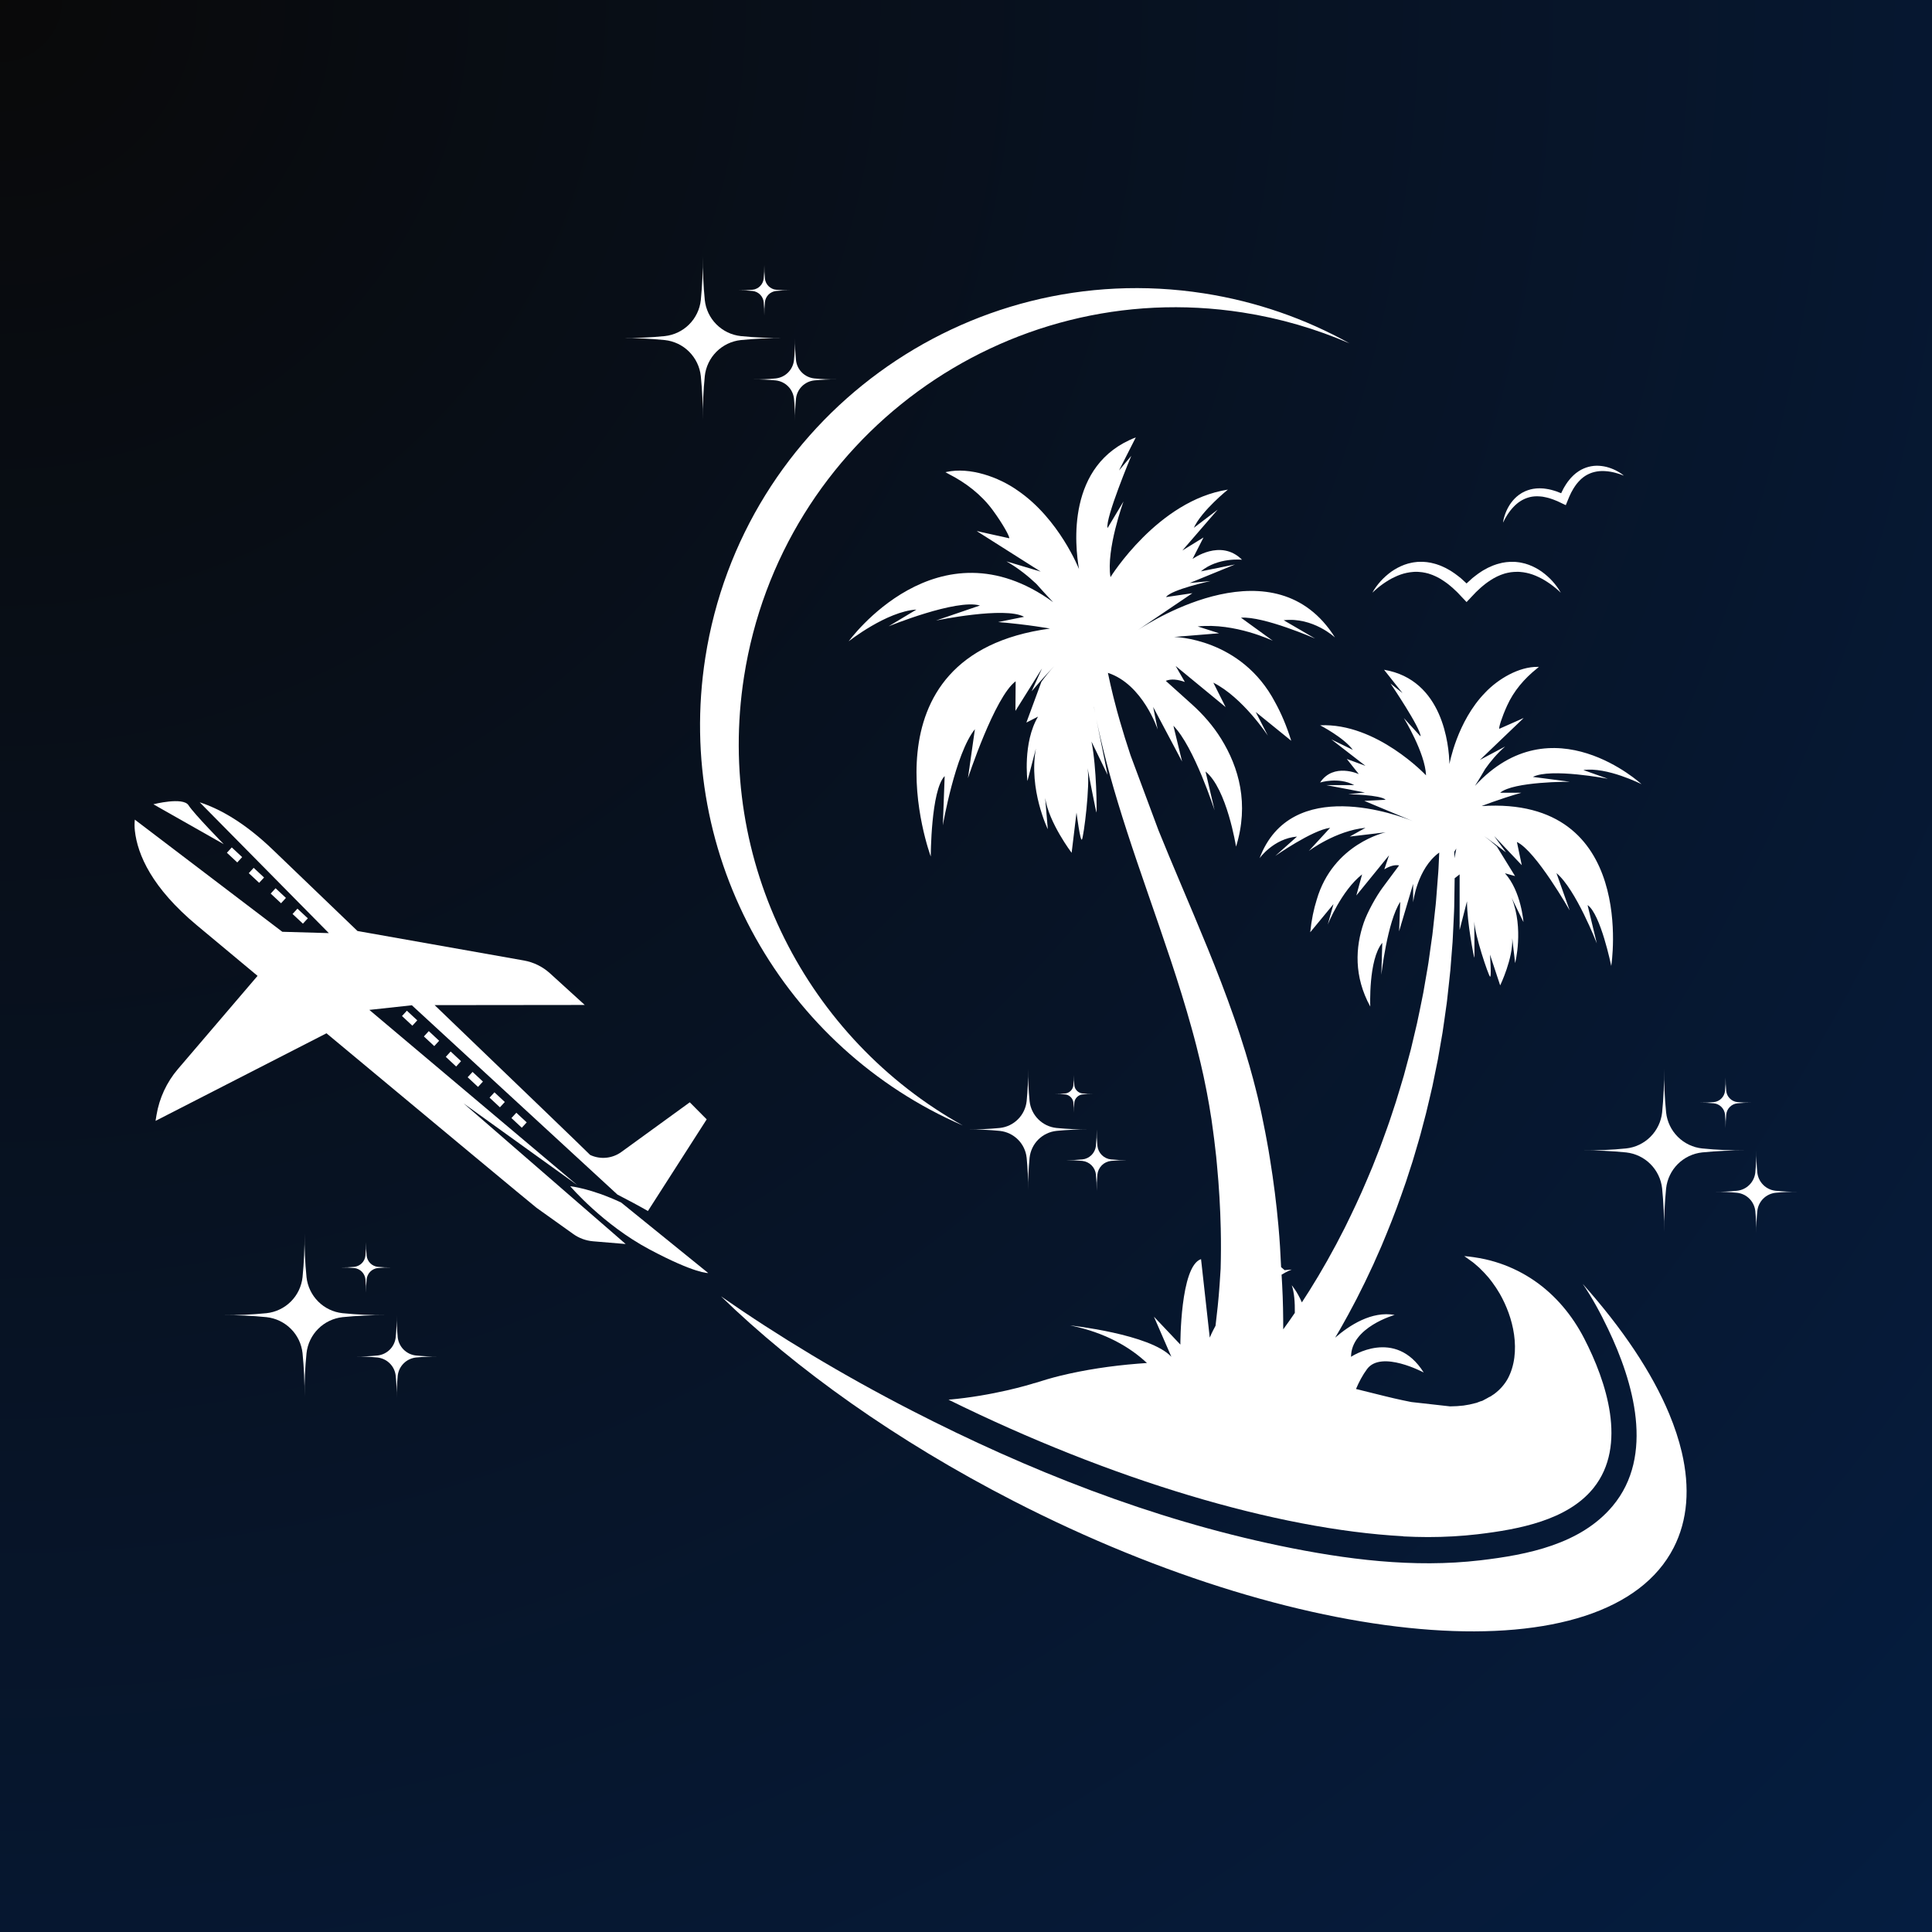 <svg xmlns="http://www.w3.org/2000/svg" xmlns:xlink="http://www.w3.org/1999/xlink" width="500" zoomAndPan="magnify" viewBox="0 0 375 375" height="500" preserveAspectRatio="xMidYMid meet" version="1.0"><defs><radialGradient gradientTransform="matrix(1, 0, 0, 1, 0, 0)" gradientUnits="userSpaceOnUse" r="530.33" cx="0" id="05828e67af" cy="0" fx="0" fy="0"><stop stop-opacity="1" stop-color="rgb(3.487%, 3.56%, 3.667%)" offset="0"/><stop stop-opacity="1" stop-color="rgb(3.467%, 3.668%, 3.963%)" offset="0.016"/><stop stop-opacity="1" stop-color="rgb(3.448%, 3.761%, 4.216%)" offset="0.027"/><stop stop-opacity="1" stop-color="rgb(3.432%, 3.854%, 4.469%)" offset="0.039"/><stop stop-opacity="1" stop-color="rgb(3.413%, 3.946%, 4.723%)" offset="0.051"/><stop stop-opacity="1" stop-color="rgb(3.397%, 4.039%, 4.976%)" offset="0.062"/><stop stop-opacity="1" stop-color="rgb(3.378%, 4.132%, 5.229%)" offset="0.074"/><stop stop-opacity="1" stop-color="rgb(3.362%, 4.224%, 5.482%)" offset="0.086"/><stop stop-opacity="1" stop-color="rgb(3.343%, 4.317%, 5.736%)" offset="0.098"/><stop stop-opacity="1" stop-color="rgb(3.326%, 4.41%, 5.988%)" offset="0.109"/><stop stop-opacity="1" stop-color="rgb(3.308%, 4.501%, 6.241%)" offset="0.121"/><stop stop-opacity="1" stop-color="rgb(3.291%, 4.594%, 6.494%)" offset="0.133"/><stop stop-opacity="1" stop-color="rgb(3.273%, 4.688%, 6.747%)" offset="0.145"/><stop stop-opacity="1" stop-color="rgb(3.256%, 4.779%, 7.001%)" offset="0.156"/><stop stop-opacity="1" stop-color="rgb(3.238%, 4.872%, 7.254%)" offset="0.168"/><stop stop-opacity="1" stop-color="rgb(3.221%, 4.965%, 7.507%)" offset="0.18"/><stop stop-opacity="1" stop-color="rgb(3.203%, 5.057%, 7.761%)" offset="0.191"/><stop stop-opacity="1" stop-color="rgb(3.186%, 5.15%, 8.014%)" offset="0.203"/><stop stop-opacity="1" stop-color="rgb(3.168%, 5.243%, 8.266%)" offset="0.215"/><stop stop-opacity="1" stop-color="rgb(3.151%, 5.334%, 8.519%)" offset="0.227"/><stop stop-opacity="1" stop-color="rgb(3.133%, 5.428%, 8.772%)" offset="0.238"/><stop stop-opacity="1" stop-color="rgb(3.116%, 5.521%, 9.026%)" offset="0.25"/><stop stop-opacity="1" stop-color="rgb(3.101%, 5.597%, 9.236%)" offset="0.262"/><stop stop-opacity="1" stop-color="rgb(3.088%, 5.659%, 9.406%)" offset="0.27"/><stop stop-opacity="1" stop-color="rgb(3.078%, 5.721%, 9.573%)" offset="0.277"/><stop stop-opacity="1" stop-color="rgb(3.065%, 5.783%, 9.743%)" offset="0.285"/><stop stop-opacity="1" stop-color="rgb(3.053%, 5.844%, 9.911%)" offset="0.293"/><stop stop-opacity="1" stop-color="rgb(3.043%, 5.907%, 10.08%)" offset="0.301"/><stop stop-opacity="1" stop-color="rgb(3.03%, 5.968%, 10.249%)" offset="0.309"/><stop stop-opacity="1" stop-color="rgb(3.018%, 6.029%, 10.417%)" offset="0.316"/><stop stop-opacity="1" stop-color="rgb(3.008%, 6.091%, 10.587%)" offset="0.324"/><stop stop-opacity="1" stop-color="rgb(2.995%, 6.152%, 10.754%)" offset="0.332"/><stop stop-opacity="1" stop-color="rgb(2.983%, 6.215%, 10.924%)" offset="0.34"/><stop stop-opacity="1" stop-color="rgb(2.972%, 6.276%, 11.093%)" offset="0.348"/><stop stop-opacity="1" stop-color="rgb(2.96%, 6.339%, 11.261%)" offset="0.355"/><stop stop-opacity="1" stop-color="rgb(2.948%, 6.4%, 11.43%)" offset="0.363"/><stop stop-opacity="1" stop-color="rgb(2.936%, 6.462%, 11.598%)" offset="0.371"/><stop stop-opacity="1" stop-color="rgb(2.919%, 6.554%, 11.852%)" offset="0.379"/><stop stop-opacity="1" stop-color="rgb(2.895%, 6.677%, 12.189%)" offset="0.395"/><stop stop-opacity="1" stop-color="rgb(2.872%, 6.801%, 12.527%)" offset="0.41"/><stop stop-opacity="1" stop-color="rgb(2.849%, 6.924%, 12.865%)" offset="0.426"/><stop stop-opacity="1" stop-color="rgb(2.824%, 7.048%, 13.202%)" offset="0.441"/><stop stop-opacity="1" stop-color="rgb(2.802%, 7.17%, 13.539%)" offset="0.457"/><stop stop-opacity="1" stop-color="rgb(2.779%, 7.294%, 13.876%)" offset="0.473"/><stop stop-opacity="1" stop-color="rgb(2.754%, 7.417%, 14.214%)" offset="0.488"/><stop stop-opacity="1" stop-color="rgb(2.734%, 7.526%, 14.51%)" offset="0.504"/><stop stop-opacity="1" stop-color="rgb(2.716%, 7.619%, 14.763%)" offset="0.516"/><stop stop-opacity="1" stop-color="rgb(2.699%, 7.712%, 15.016%)" offset="0.527"/><stop stop-opacity="1" stop-color="rgb(2.681%, 7.803%, 15.269%)" offset="0.539"/><stop stop-opacity="1" stop-color="rgb(2.664%, 7.896%, 15.523%)" offset="0.551"/><stop stop-opacity="1" stop-color="rgb(2.646%, 7.99%, 15.776%)" offset="0.562"/><stop stop-opacity="1" stop-color="rgb(2.629%, 8.081%, 16.029%)" offset="0.574"/><stop stop-opacity="1" stop-color="rgb(2.611%, 8.174%, 16.283%)" offset="0.586"/><stop stop-opacity="1" stop-color="rgb(2.594%, 8.267%, 16.534%)" offset="0.598"/><stop stop-opacity="1" stop-color="rgb(2.576%, 8.359%, 16.788%)" offset="0.609"/><stop stop-opacity="1" stop-color="rgb(2.559%, 8.452%, 17.041%)" offset="0.621"/><stop stop-opacity="1" stop-color="rgb(2.544%, 8.53%, 17.252%)" offset="0.633"/><stop stop-opacity="1" stop-color="rgb(2.533%, 8.591%, 17.421%)" offset="0.641"/><stop stop-opacity="1" stop-color="rgb(2.521%, 8.652%, 17.589%)" offset="0.648"/><stop stop-opacity="1" stop-color="rgb(2.509%, 8.714%, 17.758%)" offset="0.656"/><stop stop-opacity="1" stop-color="rgb(2.496%, 8.775%, 17.928%)" offset="0.664"/><stop stop-opacity="1" stop-color="rgb(2.486%, 8.838%, 18.095%)" offset="0.672"/><stop stop-opacity="1" stop-color="rgb(2.473%, 8.899%, 18.265%)" offset="0.68"/><stop stop-opacity="1" stop-color="rgb(2.461%, 8.961%, 18.433%)" offset="0.688"/><stop stop-opacity="1" stop-color="rgb(2.444%, 9.053%, 18.686%)" offset="0.695"/><stop stop-opacity="1" stop-color="rgb(2.42%, 9.177%, 19.023%)" offset="0.711"/><stop stop-opacity="1" stop-color="rgb(2.397%, 9.3%, 19.362%)" offset="0.727"/><stop stop-opacity="1" stop-color="rgb(2.374%, 9.424%, 19.699%)" offset="0.742"/><stop stop-opacity="1" stop-color="rgb(2.353%, 9.532%, 19.995%)" offset="0.758"/><stop stop-opacity="1" stop-color="rgb(2.336%, 9.624%, 20.247%)" offset="0.77"/><stop stop-opacity="1" stop-color="rgb(2.318%, 9.717%, 20.5%)" offset="0.781"/><stop stop-opacity="1" stop-color="rgb(2.301%, 9.81%, 20.753%)" offset="0.793"/><stop stop-opacity="1" stop-color="rgb(2.283%, 9.901%, 21.007%)" offset="0.805"/><stop stop-opacity="1" stop-color="rgb(2.269%, 9.979%, 21.217%)" offset="0.816"/><stop stop-opacity="1" stop-color="rgb(2.257%, 10.042%, 21.387%)" offset="0.824"/><stop stop-opacity="1" stop-color="rgb(2.245%, 10.103%, 21.555%)" offset="0.832"/><stop stop-opacity="1" stop-color="rgb(2.234%, 10.164%, 21.724%)" offset="0.84"/><stop stop-opacity="1" stop-color="rgb(2.216%, 10.257%, 21.977%)" offset="0.848"/><stop stop-opacity="1" stop-color="rgb(2.193%, 10.381%, 22.314%)" offset="0.863"/><stop stop-opacity="1" stop-color="rgb(2.171%, 10.489%, 22.61%)" offset="0.879"/><stop stop-opacity="1" stop-color="rgb(2.155%, 10.58%, 22.864%)" offset="0.891"/><stop stop-opacity="1" stop-color="rgb(2.136%, 10.674%, 23.117%)" offset="0.902"/><stop stop-opacity="1" stop-color="rgb(2.122%, 10.751%, 23.328%)" offset="0.914"/><stop stop-opacity="1" stop-color="rgb(2.11%, 10.812%, 23.495%)" offset="0.922"/><stop stop-opacity="1" stop-color="rgb(2.092%, 10.905%, 23.749%)" offset="0.93"/><stop stop-opacity="1" stop-color="rgb(2.072%, 11.012%, 24.045%)" offset="0.945"/><stop stop-opacity="1" stop-color="rgb(2.057%, 11.09%, 24.255%)" offset="0.957"/><stop stop-opacity="1" stop-color="rgb(2.04%, 11.183%, 24.509%)" offset="0.965"/><stop stop-opacity="1" stop-color="rgb(2.022%, 11.275%, 24.762%)" offset="0.98"/><stop stop-opacity="1" stop-color="rgb(2.008%, 11.353%, 24.973%)" offset="0.988"/><stop stop-opacity="1" stop-color="rgb(1.999%, 11.4%, 25.099%)" offset="1"/></radialGradient><clipPath id="636b1b332c"><path d="M 26.078 155 L 138 155 L 138 242 L 26.078 242 Z M 26.078 155 " clip-rule="nonzero"/></clipPath><clipPath id="15e36dc18a"><path d="M 43.254 239.387 L 75 239.387 L 75 271.637 L 43.254 271.637 Z M 43.254 239.387 " clip-rule="nonzero"/></clipPath><clipPath id="8bfa2c6024"><path d="M 68 255 L 85.254 255 L 85.254 271.637 L 68 271.637 Z M 68 255 " clip-rule="nonzero"/></clipPath><clipPath id="39351c0f32"><path d="M 120.559 49.734 L 153 49.734 L 153 81.984 L 120.559 81.984 Z M 120.559 49.734 " clip-rule="nonzero"/></clipPath><clipPath id="ac283d7812"><path d="M 146 65 L 162.559 65 L 162.559 81.984 L 146 81.984 Z M 146 65 " clip-rule="nonzero"/></clipPath><clipPath id="f38d8e6d43"><path d="M 307.148 207.41 L 339 207.41 L 339 239.66 L 307.148 239.66 Z M 307.148 207.41 " clip-rule="nonzero"/></clipPath><clipPath id="718e5e29ab"><path d="M 332 223 L 349 223 L 349 239.66 L 332 239.66 Z M 332 223 " clip-rule="nonzero"/></clipPath><clipPath id="390e629d26"><path d="M 187.77 207.41 L 212 207.41 L 212 231.41 L 187.77 231.41 Z M 187.77 207.41 " clip-rule="nonzero"/></clipPath><clipPath id="4e931fd97a"><path d="M 206 219 L 218.52 219 L 218.52 231.41 L 206 231.41 Z M 206 219 " clip-rule="nonzero"/></clipPath></defs><rect x="-37.5" width="450" fill="#ffffff" y="-37.5" height="450" fill-opacity="1"/><rect x="-37.5" fill="url(#05828e67af)" width="450" y="-37.5" height="450"/><path fill="#ffffff" d="M 301.344 112.824 C 300.727 112.137 300.023 111.52 299.258 110.961 C 298.488 110.418 297.637 109.961 296.723 109.621 C 296.266 109.453 295.793 109.316 295.305 109.227 C 295.066 109.168 294.82 109.141 294.574 109.113 C 294.328 109.074 294.078 109.059 293.828 109.055 C 293.328 109.027 292.828 109.066 292.332 109.117 L 291.59 109.234 L 290.867 109.418 C 290.621 109.469 290.391 109.562 290.152 109.641 C 289.922 109.723 289.684 109.801 289.465 109.91 L 288.789 110.215 C 288.57 110.324 288.359 110.453 288.145 110.566 C 287.707 110.793 287.32 111.082 286.918 111.348 C 286.52 111.625 286.156 111.938 285.773 112.23 C 285.418 112.543 285.066 112.871 284.719 113.191 L 284.66 113.254 L 284.602 113.191 L 283.547 112.227 C 283.164 111.934 282.801 111.625 282.402 111.348 C 282 111.082 281.613 110.789 281.172 110.566 C 280.957 110.449 280.75 110.324 280.531 110.215 L 279.855 109.906 C 279.637 109.797 279.398 109.723 279.164 109.637 C 278.93 109.562 278.699 109.465 278.457 109.414 L 277.73 109.234 L 276.988 109.113 C 276.492 109.062 275.992 109.023 275.488 109.051 C 275.242 109.055 274.992 109.07 274.746 109.109 C 274.5 109.141 274.254 109.164 274.012 109.223 C 273.527 109.316 273.051 109.449 272.594 109.617 C 271.68 109.957 270.828 110.418 270.055 110.957 C 269.293 111.516 268.59 112.137 267.973 112.82 C 267.359 113.512 266.805 114.242 266.375 115.047 C 267.023 114.418 267.715 113.848 268.434 113.336 C 268.801 113.09 269.156 112.836 269.535 112.617 C 269.906 112.395 270.289 112.191 270.68 112.012 C 271.449 111.641 272.246 111.352 273.055 111.188 C 273.457 111.109 273.863 111.039 274.266 111.016 C 274.465 110.988 274.668 110.996 274.867 110.992 C 275.07 110.988 275.27 110.992 275.469 111.016 C 275.867 111.031 276.262 111.102 276.648 111.18 L 277.23 111.32 L 277.797 111.512 C 277.988 111.566 278.168 111.66 278.352 111.734 C 278.539 111.82 278.727 111.887 278.902 111.988 L 279.438 112.27 C 279.617 112.371 279.785 112.488 279.961 112.594 C 280.309 112.801 280.637 113.059 280.973 113.297 C 281.305 113.543 281.613 113.828 281.938 114.094 L 282.859 114.957 L 283.734 115.883 L 284.66 116.859 L 285.582 115.883 L 286.461 114.957 L 287.383 114.09 C 287.703 113.828 288.016 113.543 288.344 113.297 C 288.68 113.059 289.008 112.797 289.359 112.59 C 289.531 112.484 289.703 112.367 289.879 112.27 L 290.414 111.984 C 290.594 111.883 290.781 111.816 290.961 111.734 C 291.148 111.656 291.328 111.562 291.52 111.508 L 292.09 111.316 L 292.668 111.176 C 293.059 111.098 293.453 111.027 293.852 111.012 C 294.051 110.992 294.25 110.984 294.449 110.992 C 294.652 110.992 294.852 110.984 295.055 111.012 C 295.457 111.035 295.859 111.105 296.266 111.184 C 297.074 111.348 297.871 111.637 298.641 112.008 C 299.027 112.191 299.414 112.391 299.785 112.617 C 300.164 112.836 300.52 113.086 300.887 113.332 C 301.602 113.848 302.297 114.414 302.945 115.047 C 302.512 114.246 301.957 113.512 301.344 112.824 " fill-opacity="1" fill-rule="nonzero"/><path fill="#ffffff" d="M 313.617 91.301 C 313.047 91.016 312.445 90.793 311.816 90.629 C 311.184 90.473 310.523 90.391 309.855 90.398 C 309.52 90.406 309.18 90.438 308.848 90.5 C 308.68 90.523 308.512 90.566 308.348 90.609 C 308.18 90.648 308.016 90.699 307.855 90.758 C 307.531 90.867 307.219 91.016 306.91 91.172 L 306.465 91.434 L 306.043 91.73 C 305.898 91.824 305.777 91.941 305.645 92.051 C 305.516 92.16 305.383 92.27 305.27 92.395 L 304.914 92.758 C 304.797 92.883 304.695 93.016 304.59 93.145 C 304.363 93.398 304.188 93.68 303.996 93.953 C 303.809 94.23 303.652 94.52 303.48 94.805 C 303.328 95.094 303.188 95.391 303.043 95.684 L 303.02 95.738 L 302.969 95.715 L 302.051 95.359 C 301.734 95.266 301.422 95.156 301.098 95.078 C 300.77 95.008 300.453 94.918 300.113 94.883 C 299.949 94.863 299.781 94.832 299.613 94.816 L 299.105 94.789 C 298.938 94.773 298.766 94.785 298.594 94.789 C 298.422 94.797 298.254 94.793 298.086 94.82 L 297.57 94.887 L 297.066 94.996 C 296.734 95.09 296.406 95.188 296.09 95.328 C 295.934 95.395 295.777 95.465 295.629 95.551 C 295.477 95.633 295.324 95.711 295.188 95.809 C 294.898 95.988 294.625 96.191 294.375 96.414 C 293.871 96.859 293.441 97.367 293.082 97.906 C 292.73 98.453 292.434 99.027 292.211 99.621 C 291.988 100.215 291.812 100.824 291.738 101.449 C 291.996 100.883 292.301 100.344 292.633 99.836 C 292.809 99.586 292.973 99.336 293.16 99.102 C 293.344 98.863 293.539 98.641 293.742 98.426 C 294.145 97.996 294.586 97.613 295.062 97.305 C 295.301 97.156 295.543 97.008 295.797 96.895 C 295.918 96.828 296.051 96.781 296.176 96.73 C 296.305 96.676 296.434 96.629 296.566 96.594 C 296.824 96.504 297.098 96.453 297.367 96.402 L 297.773 96.352 L 298.184 96.332 C 298.32 96.32 298.461 96.336 298.598 96.336 C 298.734 96.344 298.871 96.34 299.012 96.363 L 299.426 96.406 C 299.562 96.426 299.703 96.461 299.84 96.488 C 300.117 96.531 300.391 96.617 300.668 96.684 C 300.941 96.758 301.211 96.867 301.484 96.957 L 302.289 97.277 L 303.082 97.656 L 303.918 98.051 L 304.27 97.195 L 304.602 96.383 L 304.977 95.594 C 305.117 95.348 305.246 95.086 305.395 94.848 C 305.555 94.609 305.695 94.363 305.867 94.141 C 305.953 94.031 306.035 93.91 306.125 93.805 L 306.398 93.488 C 306.484 93.379 306.59 93.289 306.688 93.191 C 306.785 93.094 306.879 92.988 306.988 92.906 L 307.305 92.645 L 307.641 92.406 C 307.871 92.262 308.105 92.117 308.359 92.008 C 308.48 91.945 308.605 91.891 308.734 91.844 C 308.867 91.797 308.996 91.742 309.129 91.707 C 309.395 91.625 309.668 91.566 309.949 91.516 C 310.508 91.422 311.094 91.406 311.68 91.453 C 311.973 91.473 312.27 91.508 312.562 91.559 C 312.859 91.602 313.152 91.676 313.449 91.746 C 314.039 91.895 314.625 92.086 315.199 92.328 C 314.723 91.922 314.18 91.59 313.617 91.301 " fill-opacity="1" fill-rule="nonzero"/><path fill="#ffffff" d="M 144.41 131.379 C 151.605 85.125 194.934 53.457 241.191 60.652 C 248.504 61.793 255.457 63.836 261.945 66.648 C 253.41 61.887 243.902 58.531 233.68 56.941 C 187.426 49.746 144.094 81.414 136.898 127.668 C 130.84 166.609 152.324 203.473 186.867 218.453 C 156.781 201.672 138.801 167.414 144.41 131.379 " fill-opacity="1" fill-rule="nonzero"/><path fill="#ffffff" d="M 110.68 230.246 C 110.68 230.246 114.703 230.648 120.578 233.418 L 137.461 247.094 C 137.461 247.094 135 247.266 126.039 242.496 C 117.078 237.73 110.68 230.246 110.68 230.246 " fill-opacity="1" fill-rule="nonzero"/><g clip-path="url(#636b1b332c)"><path fill="#ffffff" d="M 63.828 181.117 L 38.762 155.727 C 42.797 157.043 47.582 159.77 52.957 164.93 C 57.469 169.262 63.219 174.781 69.387 180.707 L 101.684 186.43 C 103.578 186.766 105.336 187.633 106.762 188.93 L 113.5 195.062 L 84.363 195.094 C 99.887 210.012 114.02 223.605 114.551 224.176 C 116.527 225.102 118.844 224.879 120.613 223.594 L 133.887 213.957 L 137.168 217.266 L 125.762 235.055 C 123.957 234.02 121.801 232.875 119.844 231.867 L 79.941 195.121 L 71.688 196.02 L 112.059 230.039 L 89.992 214.176 L 121.441 241.461 L 115.113 240.934 C 113.727 240.816 112.398 240.332 111.266 239.52 L 104.152 234.441 C 103.418 233.891 82.906 216.828 63.371 200.562 L 30.191 217.562 L 30.375 216.445 C 30.922 213.141 32.359 210.043 34.535 207.5 L 49.992 189.414 C 45.633 185.785 41.621 182.445 38.258 179.637 C 29.477 172.324 26.699 165.914 26.176 161.234 C 26.098 160.52 26.098 159.801 26.168 159.09 L 54.797 180.859 L 63.828 181.117 " fill-opacity="1" fill-rule="nonzero"/></g><path fill="#ffffff" d="M 99.27 217.016 L 101.281 218.891 L 102.234 217.855 L 100.219 215.98 L 99.27 217.016 " fill-opacity="1" fill-rule="nonzero"/><path fill="#ffffff" d="M 95.023 213.055 L 97.035 214.93 L 97.984 213.895 L 95.973 212.02 L 95.023 213.055 " fill-opacity="1" fill-rule="nonzero"/><path fill="#ffffff" d="M 90.773 209.094 L 92.785 210.969 L 93.738 209.934 L 91.723 208.059 L 90.773 209.094 " fill-opacity="1" fill-rule="nonzero"/><path fill="#ffffff" d="M 86.527 205.133 L 88.539 207.008 L 89.488 205.973 L 87.473 204.098 L 86.527 205.133 " fill-opacity="1" fill-rule="nonzero"/><path fill="#ffffff" d="M 82.277 201.172 L 84.289 203.047 L 85.238 202.012 L 83.227 200.137 L 82.277 201.172 " fill-opacity="1" fill-rule="nonzero"/><path fill="#ffffff" d="M 78.027 197.211 L 80.039 199.086 L 80.992 198.051 L 78.977 196.176 L 78.027 197.211 " fill-opacity="1" fill-rule="nonzero"/><path fill="#ffffff" d="M 56.785 177.402 L 58.797 179.281 L 59.75 178.246 L 57.734 176.371 L 56.785 177.402 " fill-opacity="1" fill-rule="nonzero"/><path fill="#ffffff" d="M 52.539 173.441 L 54.551 175.32 L 55.5 174.285 L 53.488 172.41 L 52.539 173.441 " fill-opacity="1" fill-rule="nonzero"/><path fill="#ffffff" d="M 48.289 169.48 L 50.301 171.355 L 51.254 170.324 L 49.238 168.445 L 48.289 169.48 " fill-opacity="1" fill-rule="nonzero"/><path fill="#ffffff" d="M 44.043 165.52 L 46.055 167.398 L 47.004 166.363 L 44.988 164.484 L 44.043 165.52 " fill-opacity="1" fill-rule="nonzero"/><path fill="#ffffff" d="M 29.77 156.109 C 29.77 156.109 35.527 154.629 36.59 156.297 C 37.648 157.961 43.43 163.855 43.43 163.855 L 29.77 156.109 " fill-opacity="1" fill-rule="nonzero"/><path fill="#ffffff" d="M 176.98 273.793 C 199.551 285.387 223.57 294.863 248.465 300.039 C 261.199 302.688 274.344 304.379 287.336 302.855 C 296.473 301.785 306.797 299.746 313.016 292.312 C 321.215 282.516 317.047 268.215 312.113 257.926 C 310.68 254.93 309.09 251.949 307.207 249.207 C 314.914 257.84 320.641 266.395 323.98 274.402 C 325.047 276.961 325.871 279.469 326.441 281.898 C 328.039 288.754 327.609 295.047 324.848 300.422 C 312.117 325.207 254.754 321.145 196.73 291.344 C 173.953 279.645 154.461 265.723 139.949 251.621 C 151.102 259.387 163.543 266.891 176.98 273.793 " fill-opacity="1" fill-rule="nonzero"/><path fill="#ffffff" d="M 212.559 138.391 C 212.48 137.984 212.406 137.582 212.328 137.195 C 212.32 137.191 212.316 137.188 212.316 137.188 Z M 282.297 166.582 L 282.672 164.707 L 282.277 165.32 C 282.281 165.688 282.289 166.109 282.297 166.582 Z M 288.086 149.523 C 287.145 150.902 286.555 152.008 286.359 152.391 C 286.555 152.004 287.145 150.898 288.086 149.523 Z M 201.164 113.34 C 202.828 114.914 203.938 116.262 204.297 116.719 C 203.941 116.266 202.828 114.918 201.164 113.34 Z M 172.48 121.566 L 177.875 118.32 C 172.109 118.652 164.727 124.48 164.727 124.48 C 164.727 124.48 181.973 100.59 204.422 116.879 C 204.422 116.879 203.094 115.52 201.16 113.336 C 199.641 111.898 197.652 110.27 195.348 108.961 L 202 110.949 L 189.582 103.082 C 189.816 103.113 190.074 103.172 190.344 103.25 L 195.891 104.477 C 196.016 104.184 194.672 101.719 192.691 99.02 C 190.469 95.996 187.457 93.688 184.113 91.988 C 183.906 91.879 183.703 91.77 183.512 91.652 C 183.57 91.637 183.629 91.625 183.688 91.613 C 183.445 91.609 183.305 91.609 183.305 91.609 C 183.441 91.598 183.574 91.602 183.711 91.605 C 188.254 90.602 193.844 92.605 197.492 95.184 C 205.602 100.695 209.438 110.469 209.438 110.469 C 208.648 105.996 206.891 90.105 220.457 84.902 L 217.195 91.324 L 219.582 88.48 C 219.582 88.48 214.492 100.617 214.973 102.496 L 218.074 97.328 C 218.074 97.328 214.664 106.645 215.543 112.023 C 215.543 112.023 224.773 97.113 238.332 95.035 C 238.332 95.035 233.242 99.121 231.727 102.445 L 236.348 98.926 L 229.496 106.852 L 233.598 104.324 L 231.469 108.5 C 231.469 108.5 236.906 104.484 241.078 108.645 C 241.078 108.645 236.414 108.129 233.09 110.898 L 239.715 109.562 L 230.91 113.164 L 234.945 112.781 C 234.945 112.781 227.281 114.453 226.324 115.895 L 231.445 115.137 L 224.352 119.934 L 220.852 122.297 C 223.789 120.348 247.602 105.375 259.121 123.738 C 259.121 123.738 254.863 119.73 249.164 120.387 L 255.258 123.941 C 255.258 123.941 245.254 119.566 240.875 119.895 L 247.051 124.371 C 247.051 124.371 239.676 120.832 232.473 121.594 L 236.629 122.918 L 227.887 123.633 C 227.887 123.633 240.926 123.785 247.508 136.332 C 248.668 138.422 249.723 140.883 250.625 143.781 L 243.738 138.199 L 246.09 142.789 C 246.09 142.789 241.227 135.375 235.508 132.504 L 237.891 137.246 L 228.191 129.262 L 229.98 132.371 C 228.641 131.887 227.344 131.719 226.273 132.148 L 231.348 136.711 C 233.535 138.68 235.484 140.91 237.035 143.418 C 240.465 148.961 242.492 156.035 239.914 164.332 C 239.914 164.332 238.137 153.074 233.992 149.746 L 235.75 157.281 C 235.75 157.281 231.77 144.918 227.758 140.871 L 229.441 147.812 L 223.828 137.223 L 224.711 141.602 C 224.711 141.602 221.84 132.82 215.043 130.602 C 215.184 131.273 215.348 132.016 215.527 132.832 C 215.645 133.332 215.77 133.859 215.902 134.414 C 215.969 134.688 216.035 134.969 216.105 135.258 C 216.18 135.547 216.258 135.84 216.332 136.141 C 216.488 136.738 216.652 137.363 216.82 138.008 C 217 138.648 217.188 139.316 217.383 140.004 C 217.969 142.027 218.645 144.234 219.43 146.582 L 224.859 161.156 C 226.199 164.477 227.648 167.93 229.156 171.496 C 230.871 175.562 232.66 179.77 234.422 184.094 C 236.184 188.414 237.906 192.855 239.488 197.383 C 239.895 198.508 240.262 199.652 240.648 200.789 C 241.02 201.93 241.379 203.078 241.738 204.223 C 241.91 204.801 242.082 205.375 242.25 205.953 L 242.508 206.816 L 242.746 207.684 C 242.91 208.262 243.066 208.84 243.227 209.418 C 243.387 209.988 243.531 210.59 243.68 211.176 C 243.828 211.766 243.973 212.352 244.121 212.938 C 244.25 213.5 244.379 214.062 244.508 214.621 C 244.574 214.902 244.637 215.18 244.703 215.461 L 244.75 215.668 L 244.805 215.934 L 244.895 216.363 C 245.012 216.938 245.129 217.512 245.246 218.082 C 245.492 219.223 245.695 220.363 245.906 221.496 C 246.008 222.062 246.121 222.625 246.211 223.188 C 246.305 223.754 246.398 224.316 246.488 224.875 C 247.223 229.355 247.762 233.723 248.137 237.883 C 248.391 240.676 248.551 243.367 248.66 245.945 C 248.934 246.184 249.074 246.301 249.348 246.539 C 249.797 246.48 250.258 246.441 250.727 246.426 C 250.727 246.426 249.953 246.684 248.754 247.414 C 248.793 248.082 248.832 248.746 248.867 249.395 C 249.035 252.504 249.074 255.398 249.074 258.027 C 249.801 257.035 250.555 255.969 251.324 254.832 C 251.355 252.852 251.223 250.852 250.727 249.473 C 250.727 249.473 251.746 250.609 252.691 252.789 C 253.168 252.047 253.652 251.289 254.152 250.516 C 254.527 249.902 254.906 249.281 255.293 248.652 C 255.484 248.336 255.68 248.02 255.875 247.699 C 256.062 247.375 256.25 247.047 256.445 246.719 C 256.824 246.059 257.211 245.391 257.605 244.715 C 257.98 244.027 258.363 243.332 258.75 242.629 C 258.941 242.277 259.137 241.926 259.332 241.57 C 259.516 241.211 259.703 240.848 259.895 240.484 C 260.27 239.758 260.648 239.023 261.035 238.285 C 262.508 235.293 264 232.172 265.359 228.93 C 265.699 228.121 266.055 227.309 266.387 226.488 C 266.711 225.664 267.035 224.84 267.363 224.008 C 267.523 223.594 267.688 223.18 267.852 222.762 C 268.016 222.348 268.16 221.926 268.312 221.508 C 268.617 220.664 268.922 219.82 269.227 218.98 C 269.543 218.141 269.812 217.285 270.098 216.438 C 270.375 215.586 270.656 214.734 270.938 213.887 C 271.473 212.184 271.969 210.473 272.48 208.777 C 272.938 207.07 273.395 205.371 273.844 203.695 C 274.246 202.008 274.641 200.336 275.027 198.691 C 275.391 197.043 275.707 195.414 276.035 193.816 C 276.117 193.418 276.207 193.023 276.273 192.625 C 276.34 192.23 276.41 191.836 276.477 191.441 C 276.613 190.66 276.746 189.883 276.879 189.117 C 277.008 188.355 277.152 187.602 277.262 186.855 C 277.367 186.109 277.469 185.371 277.57 184.648 C 277.676 183.926 277.773 183.211 277.871 182.512 C 277.922 182.164 277.973 181.816 278.02 181.477 C 278.066 181.133 278.098 180.789 278.137 180.453 C 278.285 179.102 278.426 177.812 278.559 176.578 C 278.594 176.273 278.625 175.969 278.66 175.668 C 278.695 175.367 278.723 175.07 278.742 174.777 C 278.789 174.195 278.832 173.625 278.875 173.078 C 278.961 171.977 279.039 170.945 279.113 169.988 C 279.148 169.516 279.195 169.055 279.211 168.617 C 279.23 168.18 279.25 167.762 279.27 167.367 C 279.301 166.668 279.328 166.043 279.355 165.48 C 275.059 168.578 274.289 175.141 274.289 175.141 L 274.289 171.57 L 271.566 180.762 L 271.785 175.051 C 269.281 178.863 268.117 189.188 268.117 189.188 L 268.301 183 C 265.578 186.266 265.969 195.375 265.969 195.375 C 262.758 189.512 263.07 183.855 264.711 179.078 C 265.414 177.043 267.105 173.98 268.391 172.25 L 271.566 167.973 C 270.66 167.809 269.672 168.145 268.695 168.738 L 269.609 166.016 L 263.266 173.812 L 264.383 169.715 C 260.352 172.875 257.715 179.461 257.715 179.461 L 258.828 175.488 L 254.312 180.957 C 254.559 178.539 255 176.445 255.578 174.621 C 258.754 163.738 268.953 161.551 268.953 161.551 L 261.984 162.379 L 265.035 160.68 C 259.266 161.227 254.043 165.168 254.043 165.168 L 258.176 160.68 C 254.691 161.113 247.539 166.133 247.539 166.133 L 251.75 162.379 C 247.18 162.766 244.477 166.586 244.477 166.586 C 250.598 150.355 271.645 158.328 274.258 159.391 L 271.137 158.094 L 264.816 155.453 L 268.953 155.234 C 267.973 154.258 261.699 154.16 261.699 154.16 L 264.926 153.82 L 257.449 152.391 L 262.855 152.391 C 259.809 150.746 256.234 151.887 256.234 151.887 C 258.848 147.969 263.746 150.254 263.746 150.254 L 261.414 147.316 L 265.035 148.648 L 258.406 143.516 L 262.586 145.547 C 260.871 143.176 256.234 140.781 256.234 140.781 C 267.195 140.262 276.793 150.496 276.793 150.496 C 276.629 146.133 272.48 139.371 272.48 139.371 L 275.73 142.934 C 275.812 141.383 269.898 132.668 269.898 132.668 L 272.223 134.523 L 268.645 130 C 280.109 131.934 281.246 144.672 281.336 148.309 C 281.336 148.309 282.797 140.031 288.281 134.426 C 290.738 131.828 294.801 129.371 298.523 129.438 C 298.629 129.41 298.734 129.391 298.84 129.379 C 298.84 129.379 298.73 129.398 298.543 129.441 C 298.594 129.441 298.641 129.441 298.688 129.441 C 298.566 129.555 298.438 129.668 298.305 129.773 C 295.859 131.723 293.805 134.133 292.52 136.98 C 291.477 139.281 290.875 141.262 291.012 141.461 L 295.168 139.621 C 295.367 139.516 295.559 139.43 295.738 139.371 L 287.246 147.504 L 292.145 144.895 C 290.547 146.285 289.246 147.875 288.281 149.246 C 287.113 151.262 286.285 152.539 286.285 152.539 C 301.309 136.207 318.621 152.211 318.621 152.211 C 318.621 152.211 311.906 148.812 307.332 149.465 L 312.078 151.156 C 312.078 151.156 300.965 149.027 297.535 150.797 L 304.691 151.734 C 304.691 151.734 293.73 151.676 291.168 153.875 L 295.273 153.875 C 290.77 155.18 287.59 156.457 287.59 156.457 C 317.969 154.5 312.742 187.488 312.742 187.488 C 312.742 187.488 310.684 177.391 308.148 175.676 L 309.941 183.109 C 309.941 183.109 305.863 172.574 302.109 169.473 L 304.672 176.703 C 304.672 176.703 298.105 165.145 294.43 163.43 L 295.375 167.93 L 290.023 162.285 L 292.309 165.449 C 290.609 164.121 289.156 163.051 288.098 162.301 C 288.988 162.961 289.797 163.629 290.527 164.301 L 294.07 170.043 L 292.109 169.5 C 295.266 172.984 295.703 178.973 295.703 178.973 L 293.418 174.289 C 295.809 180.277 294.086 186.934 294.086 186.934 L 293.523 182.105 C 293.727 185.996 291.184 191.262 291.184 191.262 L 289.203 185.285 C 289.203 185.285 289.543 189.891 289.203 189.555 C 288.867 189.207 286.266 181.586 286.156 178.863 C 286.156 178.863 286.234 185.992 286.156 185.883 C 286.082 185.773 284.742 179.078 284.742 174.945 L 283.312 180.5 L 283.312 169.715 C 283.312 169.715 282.832 170.094 282.348 170.469 C 282.344 170.723 282.336 170.977 282.336 171.242 C 282.32 172.199 282.305 173.238 282.289 174.348 C 282.277 174.902 282.27 175.473 282.262 176.062 C 282.258 176.359 282.246 176.66 282.23 176.961 C 282.215 177.266 282.203 177.57 282.188 177.883 C 282.129 179.125 282.066 180.434 282 181.801 C 281.984 182.145 281.973 182.488 281.945 182.836 C 281.918 183.184 281.891 183.535 281.863 183.891 C 281.805 184.598 281.75 185.324 281.691 186.059 C 281.633 186.793 281.574 187.543 281.516 188.301 C 281.449 189.062 281.352 189.832 281.27 190.609 C 281.184 191.395 281.098 192.184 281.008 192.984 C 280.965 193.387 280.922 193.789 280.875 194.195 C 280.836 194.602 280.766 195.004 280.711 195.414 C 280.477 197.047 280.258 198.723 279.996 200.418 C 279.703 202.113 279.406 203.832 279.102 205.578 C 278.75 207.312 278.391 209.07 278.031 210.84 C 277.617 212.598 277.219 214.379 276.777 216.156 C 276.543 217.043 276.309 217.93 276.074 218.82 C 275.84 219.707 275.617 220.602 275.348 221.48 C 275.086 222.367 274.828 223.25 274.566 224.133 C 274.434 224.574 274.312 225.02 274.172 225.457 C 274.027 225.891 273.887 226.332 273.746 226.766 C 273.465 227.641 273.18 228.516 272.898 229.383 C 272.609 230.25 272.293 231.109 271.992 231.965 C 270.801 235.402 269.453 238.73 268.109 241.934 C 267.758 242.73 267.406 243.516 267.062 244.297 C 266.891 244.688 266.719 245.078 266.547 245.465 C 266.367 245.848 266.188 246.227 266.008 246.605 C 265.652 247.363 265.297 248.113 264.945 248.855 C 264.578 249.59 264.219 250.312 263.859 251.031 C 263.68 251.387 263.504 251.742 263.328 252.094 C 263.141 252.441 262.957 252.789 262.777 253.133 C 262.414 253.82 262.055 254.5 261.699 255.16 C 261.332 255.82 260.973 256.469 260.617 257.105 C 260.438 257.422 260.266 257.738 260.086 258.047 C 259.906 258.355 259.727 258.664 259.547 258.965 C 259.414 259.191 259.285 259.418 259.152 259.641 C 261.918 257.242 266.25 254.418 270.703 255.23 C 270.703 255.23 262.238 257.598 262.238 263.355 C 262.238 263.355 270.805 257.598 276.34 266.402 C 276.34 266.402 268.125 262 265.352 265.727 C 264.461 266.922 263.75 268.293 263.199 269.602 C 265.078 270.066 266.949 270.531 268.805 270.992 C 269.992 271.285 271.148 271.555 272.277 271.793 C 272.836 271.914 273.387 272.031 273.93 272.133 L 281.422 272.973 C 281.438 272.973 281.457 272.973 281.473 272.977 C 282.387 272.965 283.254 272.918 284.066 272.816 C 284.867 272.707 285.621 272.555 286.332 272.352 L 286.609 272.285 C 286.695 272.254 286.777 272.219 286.859 272.188 L 287.367 271.996 L 287.629 271.906 L 287.695 271.883 C 287.203 272.195 287.586 271.957 287.488 272.02 L 287.539 271.992 L 287.734 271.887 C 287.992 271.75 288.25 271.609 288.508 271.473 L 288.699 271.367 L 288.797 271.316 C 288.832 271.297 288.828 271.297 288.844 271.285 C 288.895 271.258 288.941 271.227 288.992 271.199 C 289.098 271.145 289.203 271.094 289.316 271.043 C 289.367 271.031 289.445 270.957 289.508 270.914 L 289.719 270.773 C 289.852 270.676 290.016 270.602 290.133 270.492 C 291.172 269.691 292.031 268.738 292.68 267.559 C 293.312 266.375 293.738 264.988 293.93 263.523 C 294.121 262.059 294.086 260.531 293.879 259.051 C 293.672 257.57 293.293 256.141 292.816 254.816 C 292.332 253.488 291.758 252.262 291.129 251.156 C 290.973 250.883 290.801 250.625 290.641 250.359 C 290.562 250.23 290.484 250.098 290.398 249.973 C 290.316 249.848 290.23 249.727 290.145 249.609 C 289.973 249.363 289.805 249.125 289.645 248.895 C 289.469 248.668 289.297 248.449 289.133 248.234 C 289.047 248.129 288.961 248.023 288.879 247.918 C 288.793 247.82 288.703 247.723 288.617 247.629 C 288.441 247.434 288.273 247.246 288.109 247.062 C 287.773 246.707 287.438 246.383 287.129 246.07 C 286.805 245.777 286.492 245.52 286.207 245.27 C 286.098 245.172 285.996 245.09 285.891 245.012 C 285.891 245.012 285.09 244.438 284.602 244.082 L 284.336 243.895 C 284.27 243.848 284.219 243.809 284.219 243.809 C 284.219 243.809 285.48 243.895 287.188 244.203 C 287.23 244.207 287.281 244.215 287.316 244.219 C 287.375 244.23 287.426 244.246 287.48 244.258 C 288.035 244.363 288.625 244.492 289.23 244.652 C 289.242 244.656 289.254 244.66 289.262 244.66 C 289.891 244.828 290.523 245.016 291.141 245.227 C 293.48 246.023 295.711 247.141 297.754 248.535 C 301.918 251.379 305.18 255.316 307.484 259.781 C 311.789 268.121 315.934 280.539 309.309 288.809 C 309.246 288.891 309.18 288.969 309.113 289.047 C 304.102 295.039 294.992 296.836 286.746 297.805 C 283.684 298.16 280.453 298.344 277.152 298.344 C 275.598 298.344 274.008 298.293 272.391 298.215 L 272.355 298.184 C 247.742 296.84 215.562 287.191 184.109 271.68 C 192.719 270.93 199.984 268.727 200.77 268.461 C 200.77 268.461 200.785 268.469 200.797 268.473 C 202.414 267.953 204.062 267.461 205.773 267.039 C 210.535 265.879 215.613 265.109 220.824 264.691 C 221.422 264.641 222.02 264.598 222.621 264.559 C 219.398 261.539 214.652 258.672 207.723 257.262 C 207.723 257.262 223.301 258.953 227.363 263.355 L 223.977 255.566 L 229.109 260.984 C 229.109 260.984 229.055 245.746 233.121 244.395 L 234.812 259.633 C 234.812 259.633 235.184 258.695 235.934 257.328 C 236.227 254.91 236.523 252.246 236.723 249.363 C 236.797 248.344 236.863 247.301 236.926 246.23 C 236.992 243.75 237.012 241.141 236.945 238.422 C 236.855 234.5 236.621 230.367 236.211 226.09 C 236.16 225.555 236.109 225.02 236.059 224.48 C 236.008 223.941 235.934 223.402 235.871 222.859 C 235.746 221.777 235.625 220.684 235.465 219.586 C 235.387 219.039 235.312 218.488 235.238 217.938 L 235.18 217.523 L 235.168 217.418 L 235.16 217.367 C 235.148 217.305 235.168 217.395 235.16 217.367 L 235.129 217.156 C 235.082 216.871 235.035 216.59 234.988 216.305 C 234.898 215.738 234.805 215.172 234.715 214.602 C 234.617 214.059 234.516 213.512 234.418 212.969 C 234.316 212.426 234.23 211.887 234.109 211.332 C 233.996 210.777 233.883 210.223 233.77 209.668 L 233.598 208.832 L 233.41 208 C 233.281 207.445 233.156 206.887 233.031 206.328 C 232.762 205.215 232.492 204.098 232.207 202.98 C 231.91 201.867 231.633 200.746 231.312 199.633 C 230.078 195.172 228.688 190.723 227.234 186.352 C 225.781 181.977 224.285 177.676 222.84 173.5 C 221.395 169.32 220.004 165.27 218.75 161.398 C 217.496 157.531 216.375 153.844 215.43 150.422 C 214.484 146.996 213.715 143.832 213.102 141.016 C 213 140.535 212.902 140.07 212.805 139.613 L 214.984 150.398 L 211.859 143.945 C 212.879 149.012 212.895 157.543 212.832 157.699 C 212.766 157.852 211.094 149.098 211.094 149.098 C 211.633 152.457 210.332 162.441 210.004 162.949 C 209.676 163.449 208.949 157.723 208.949 157.723 L 208.004 165.531 C 208.004 165.531 203.586 159.715 202.867 154.895 L 203.379 160.949 C 203.379 160.949 199.617 153.223 201.07 145.293 L 199.426 151.594 C 199.426 151.594 198.48 144.148 201.484 139.098 L 199.219 140.25 L 202.137 132.34 C 202.863 131.336 203.688 130.316 204.617 129.289 C 203.508 130.473 201.988 132.137 200.238 134.184 L 202.254 129.742 L 197.094 137.988 L 197.137 132.238 C 193.059 135.246 187.879 151.035 187.879 151.035 L 189.227 141.539 C 185.395 146.27 183.004 160.188 183.004 160.188 L 183.359 150.637 C 180.684 153.367 180.66 166.246 180.66 166.246 C 180.66 166.246 166.09 127.121 203.793 122.004 C 203.793 122.004 199.582 121.223 193.738 120.742 L 198.773 119.723 C 195.086 117.664 181.672 120.445 181.672 120.445 L 190.207 117.527 C 185.57 116.207 172.48 121.566 172.48 121.566 " fill-opacity="1" fill-rule="nonzero"/><g clip-path="url(#15e36dc18a)"><path fill="#ffffff" d="M 59.496 247.902 C 59.543 248.344 59.629 248.781 59.754 249.211 C 59.875 249.641 60.031 250.055 60.227 250.457 C 60.418 250.859 60.645 251.242 60.902 251.605 C 61.16 251.969 61.445 252.309 61.762 252.625 C 62.074 252.938 62.414 253.227 62.777 253.484 C 63.141 253.742 63.523 253.965 63.926 254.16 C 64.328 254.352 64.746 254.508 65.172 254.633 C 65.602 254.754 66.039 254.84 66.48 254.887 C 69.301 255.168 72.129 255.297 74.965 255.273 C 72.129 255.25 69.301 255.379 66.48 255.66 C 66.039 255.707 65.602 255.793 65.172 255.918 C 64.746 256.039 64.328 256.195 63.926 256.391 C 63.523 256.582 63.141 256.809 62.777 257.066 C 62.414 257.324 62.074 257.609 61.762 257.926 C 61.445 258.238 61.16 258.578 60.902 258.941 C 60.645 259.305 60.418 259.691 60.227 260.09 C 60.031 260.492 59.875 260.91 59.754 261.336 C 59.629 261.766 59.543 262.203 59.496 262.645 C 59.215 265.465 59.086 268.297 59.109 271.129 C 59.133 268.297 59.004 265.465 58.723 262.645 C 58.676 262.203 58.59 261.766 58.465 261.336 C 58.344 260.91 58.188 260.492 57.996 260.09 C 57.801 259.691 57.578 259.305 57.32 258.941 C 57.062 258.578 56.773 258.238 56.461 257.926 C 56.145 257.609 55.805 257.324 55.441 257.066 C 55.078 256.809 54.695 256.582 54.293 256.391 C 53.891 256.195 53.477 256.039 53.047 255.918 C 52.617 255.793 52.18 255.707 51.738 255.66 C 48.918 255.379 46.09 255.25 43.254 255.273 C 46.09 255.297 48.918 255.168 51.738 254.887 C 52.18 254.84 52.617 254.754 53.047 254.629 C 53.477 254.508 53.891 254.352 54.293 254.156 C 54.695 253.965 55.078 253.742 55.441 253.484 C 55.805 253.227 56.145 252.938 56.461 252.625 C 56.773 252.309 57.062 251.969 57.32 251.605 C 57.578 251.242 57.801 250.859 57.996 250.457 C 58.188 250.055 58.344 249.637 58.465 249.211 C 58.59 248.781 58.676 248.344 58.723 247.902 C 59.004 245.082 59.133 242.254 59.109 239.418 C 59.086 242.254 59.215 245.082 59.496 247.902 Z M 59.496 247.902 " fill-opacity="1" fill-rule="nonzero"/></g><g clip-path="url(#8bfa2c6024)"><path fill="#ffffff" d="M 77.199 259.566 C 77.25 260.02 77.371 260.449 77.566 260.859 C 77.766 261.27 78.023 261.637 78.344 261.957 C 78.668 262.277 79.031 262.535 79.441 262.734 C 79.852 262.93 80.281 263.051 80.734 263.102 C 82.16 263.246 83.594 263.309 85.027 263.297 C 83.594 263.285 82.16 263.352 80.734 263.492 C 80.281 263.543 79.852 263.664 79.441 263.863 C 79.031 264.059 78.668 264.316 78.344 264.641 C 78.023 264.961 77.766 265.324 77.566 265.734 C 77.371 266.145 77.25 266.578 77.199 267.027 C 77.059 268.457 76.992 269.887 77.004 271.32 C 77.016 269.887 76.949 268.457 76.809 267.027 C 76.758 266.578 76.637 266.145 76.438 265.734 C 76.242 265.324 75.984 264.961 75.664 264.641 C 75.34 264.316 74.977 264.059 74.566 263.863 C 74.156 263.664 73.727 263.543 73.273 263.492 C 71.844 263.352 70.414 263.285 68.98 263.297 C 70.414 263.309 71.844 263.246 73.273 263.102 C 73.727 263.051 74.156 262.93 74.566 262.734 C 74.977 262.535 75.34 262.277 75.664 261.957 C 75.984 261.637 76.242 261.27 76.438 260.859 C 76.637 260.449 76.758 260.02 76.809 259.566 C 76.949 258.141 77.016 256.707 77.004 255.273 C 76.992 256.707 77.059 258.141 77.199 259.566 Z M 77.199 259.566 " fill-opacity="1" fill-rule="nonzero"/></g><path fill="#ffffff" d="M 71.168 243.734 C 71.199 244.008 71.273 244.273 71.395 244.523 C 71.512 244.773 71.672 244.996 71.867 245.191 C 72.062 245.387 72.285 245.547 72.535 245.664 C 72.785 245.785 73.051 245.859 73.324 245.891 C 74.199 245.977 75.07 246.02 75.949 246.012 C 75.07 246.004 74.199 246.043 73.324 246.129 C 73.051 246.16 72.785 246.234 72.535 246.355 C 72.285 246.477 72.062 246.633 71.867 246.828 C 71.672 247.027 71.512 247.25 71.395 247.5 C 71.273 247.75 71.199 248.012 71.168 248.289 C 71.082 249.16 71.039 250.035 71.047 250.91 C 71.055 250.035 71.016 249.16 70.93 248.289 C 70.898 248.012 70.824 247.75 70.703 247.5 C 70.582 247.25 70.426 247.027 70.23 246.828 C 70.031 246.633 69.809 246.477 69.559 246.355 C 69.309 246.234 69.047 246.16 68.77 246.129 C 67.898 246.043 67.023 246.004 66.148 246.012 C 67.023 246.02 67.898 245.977 68.77 245.891 C 69.047 245.859 69.309 245.785 69.559 245.664 C 69.809 245.547 70.031 245.387 70.23 245.191 C 70.426 244.996 70.582 244.773 70.703 244.523 C 70.824 244.273 70.898 244.008 70.926 243.734 C 71.016 242.859 71.055 241.988 71.047 241.109 C 71.039 241.988 71.082 242.859 71.168 243.734 Z M 71.168 243.734 " fill-opacity="1" fill-rule="nonzero"/><g clip-path="url(#39351c0f32)"><path fill="#ffffff" d="M 136.801 58.25 C 136.848 58.691 136.934 59.129 137.055 59.559 C 137.18 59.984 137.336 60.402 137.527 60.805 C 137.723 61.203 137.945 61.586 138.203 61.953 C 138.461 62.316 138.75 62.656 139.062 62.969 C 139.379 63.285 139.719 63.57 140.082 63.828 C 140.445 64.086 140.828 64.312 141.23 64.504 C 141.633 64.699 142.047 64.855 142.477 64.977 C 142.906 65.102 143.344 65.184 143.785 65.234 C 146.605 65.516 149.434 65.645 152.27 65.621 C 149.434 65.598 146.605 65.727 143.785 66.008 C 143.344 66.055 142.906 66.141 142.477 66.262 C 142.047 66.387 141.633 66.543 141.23 66.734 C 140.828 66.93 140.445 67.152 140.082 67.41 C 139.719 67.668 139.379 67.957 139.062 68.27 C 138.75 68.586 138.461 68.926 138.203 69.289 C 137.945 69.652 137.723 70.035 137.527 70.438 C 137.336 70.84 137.18 71.254 137.055 71.684 C 136.934 72.113 136.848 72.551 136.801 72.992 C 136.52 75.812 136.391 78.641 136.414 81.477 C 136.438 78.641 136.309 75.812 136.027 72.992 C 135.977 72.551 135.895 72.113 135.77 71.684 C 135.648 71.254 135.492 70.84 135.297 70.438 C 135.105 70.035 134.879 69.652 134.621 69.289 C 134.363 68.926 134.078 68.586 133.762 68.27 C 133.449 67.957 133.109 67.668 132.746 67.41 C 132.379 67.152 131.996 66.93 131.598 66.734 C 131.195 66.543 130.777 66.387 130.352 66.262 C 129.922 66.141 129.484 66.055 129.043 66.008 C 126.219 65.727 123.391 65.598 120.559 65.621 C 123.391 65.645 126.219 65.516 129.043 65.234 C 129.484 65.184 129.922 65.102 130.352 64.977 C 130.777 64.855 131.195 64.699 131.598 64.504 C 131.996 64.312 132.379 64.086 132.746 63.828 C 133.109 63.57 133.449 63.285 133.762 62.969 C 134.078 62.656 134.363 62.316 134.621 61.953 C 134.879 61.586 135.105 61.203 135.297 60.805 C 135.492 60.402 135.648 59.984 135.77 59.559 C 135.895 59.129 135.977 58.691 136.027 58.25 C 136.309 55.426 136.438 52.598 136.414 49.766 C 136.391 52.598 136.52 55.426 136.801 58.25 Z M 136.801 58.25 " fill-opacity="1" fill-rule="nonzero"/></g><g clip-path="url(#ac283d7812)"><path fill="#ffffff" d="M 154.504 69.914 C 154.551 70.367 154.676 70.797 154.871 71.207 C 155.066 71.617 155.328 71.98 155.648 72.305 C 155.969 72.625 156.336 72.883 156.746 73.082 C 157.156 73.277 157.586 73.398 158.039 73.449 C 159.465 73.59 160.898 73.656 162.332 73.645 C 160.898 73.633 159.465 73.699 158.039 73.84 C 157.586 73.891 157.156 74.012 156.746 74.207 C 156.336 74.406 155.969 74.664 155.648 74.984 C 155.328 75.309 155.066 75.672 154.871 76.082 C 154.676 76.492 154.551 76.922 154.504 77.375 C 154.359 78.801 154.297 80.234 154.309 81.668 C 154.32 80.234 154.254 78.801 154.113 77.375 C 154.062 76.922 153.938 76.492 153.742 76.082 C 153.547 75.672 153.289 75.309 152.965 74.984 C 152.645 74.664 152.277 74.406 151.871 74.207 C 151.461 74.012 151.027 73.891 150.578 73.84 C 149.148 73.699 147.719 73.633 146.285 73.645 C 147.719 73.656 149.148 73.59 150.578 73.449 C 151.027 73.398 151.461 73.277 151.871 73.082 C 152.277 72.883 152.645 72.625 152.965 72.305 C 153.289 71.98 153.547 71.617 153.742 71.207 C 153.938 70.797 154.062 70.367 154.113 69.914 C 154.254 68.488 154.32 67.055 154.309 65.621 C 154.297 67.055 154.359 68.488 154.504 69.914 Z M 154.504 69.914 " fill-opacity="1" fill-rule="nonzero"/></g><path fill="#ffffff" d="M 148.473 54.078 C 148.5 54.355 148.578 54.617 148.695 54.867 C 148.816 55.117 148.977 55.344 149.172 55.539 C 149.367 55.734 149.59 55.895 149.84 56.012 C 150.09 56.133 150.355 56.207 150.629 56.238 C 151.5 56.324 152.375 56.363 153.25 56.355 C 152.375 56.352 151.5 56.391 150.629 56.477 C 150.355 56.508 150.09 56.582 149.84 56.703 C 149.59 56.82 149.367 56.98 149.172 57.176 C 148.977 57.371 148.816 57.598 148.695 57.848 C 148.578 58.098 148.5 58.359 148.473 58.637 C 148.383 59.508 148.344 60.379 148.352 61.258 C 148.359 60.379 148.32 59.508 148.23 58.637 C 148.203 58.359 148.129 58.098 148.008 57.848 C 147.887 57.598 147.73 57.371 147.531 57.176 C 147.336 56.98 147.113 56.82 146.863 56.703 C 146.613 56.582 146.352 56.508 146.074 56.477 C 145.203 56.391 144.328 56.352 143.453 56.355 C 144.328 56.363 145.203 56.324 146.074 56.238 C 146.352 56.207 146.613 56.133 146.863 56.012 C 147.113 55.895 147.336 55.734 147.531 55.539 C 147.73 55.344 147.887 55.117 148.008 54.867 C 148.125 54.617 148.203 54.355 148.23 54.078 C 148.32 53.207 148.359 52.332 148.352 51.457 C 148.344 52.332 148.383 53.207 148.473 54.078 Z M 148.473 54.078 " fill-opacity="1" fill-rule="nonzero"/><g clip-path="url(#f38d8e6d43)"><path fill="#ffffff" d="M 323.391 215.926 C 323.438 216.371 323.523 216.805 323.648 217.234 C 323.77 217.664 323.926 218.078 324.117 218.48 C 324.312 218.883 324.535 219.266 324.793 219.629 C 325.051 219.992 325.34 220.332 325.652 220.648 C 325.969 220.965 326.309 221.25 326.672 221.508 C 327.035 221.766 327.418 221.992 327.82 222.184 C 328.223 222.375 328.641 222.535 329.066 222.656 C 329.496 222.777 329.934 222.863 330.375 222.91 C 333.195 223.191 336.023 223.32 338.859 223.297 C 336.023 223.277 333.195 223.406 330.375 223.684 C 329.934 223.734 329.496 223.82 329.066 223.941 C 328.641 224.062 328.223 224.223 327.82 224.414 C 327.418 224.605 327.035 224.832 326.672 225.09 C 326.309 225.348 325.969 225.633 325.652 225.949 C 325.34 226.266 325.051 226.605 324.793 226.969 C 324.535 227.332 324.312 227.715 324.121 228.117 C 323.926 228.52 323.77 228.934 323.648 229.363 C 323.523 229.793 323.438 230.227 323.391 230.672 C 323.109 233.492 322.98 236.32 323.004 239.156 C 323.027 236.32 322.898 233.492 322.617 230.672 C 322.57 230.227 322.484 229.793 322.359 229.363 C 322.238 228.934 322.082 228.52 321.887 228.117 C 321.695 227.715 321.469 227.332 321.211 226.969 C 320.957 226.605 320.668 226.266 320.352 225.949 C 320.039 225.633 319.699 225.348 319.336 225.09 C 318.973 224.832 318.59 224.605 318.188 224.414 C 317.785 224.223 317.367 224.062 316.941 223.941 C 316.512 223.82 316.074 223.734 315.633 223.684 C 312.812 223.402 309.984 223.273 307.148 223.297 C 309.984 223.32 312.812 223.191 315.633 222.91 C 316.074 222.863 316.512 222.777 316.941 222.656 C 317.367 222.535 317.785 222.375 318.188 222.184 C 318.59 221.992 318.973 221.766 319.336 221.508 C 319.699 221.25 320.039 220.965 320.352 220.648 C 320.668 220.332 320.953 219.992 321.211 219.629 C 321.469 219.266 321.695 218.883 321.887 218.48 C 322.082 218.078 322.238 217.664 322.359 217.234 C 322.484 216.805 322.57 216.371 322.617 215.926 C 322.898 213.105 323.027 210.277 323.004 207.441 C 322.98 210.277 323.109 213.105 323.391 215.926 Z M 323.391 215.926 " fill-opacity="1" fill-rule="nonzero"/></g><g clip-path="url(#718e5e29ab)"><path fill="#ffffff" d="M 341.094 227.594 C 341.145 228.043 341.266 228.477 341.461 228.883 C 341.66 229.293 341.918 229.66 342.238 229.98 C 342.559 230.305 342.926 230.562 343.336 230.758 C 343.746 230.953 344.176 231.078 344.629 231.125 C 346.055 231.27 347.488 231.336 348.922 231.324 C 347.488 231.312 346.055 231.375 344.629 231.52 C 344.176 231.566 343.746 231.691 343.336 231.887 C 342.926 232.082 342.559 232.344 342.238 232.664 C 341.918 232.984 341.66 233.352 341.461 233.762 C 341.266 234.172 341.145 234.602 341.094 235.055 C 340.949 236.48 340.887 237.91 340.898 239.348 C 340.91 237.91 340.844 236.48 340.703 235.055 C 340.652 234.602 340.531 234.172 340.332 233.762 C 340.137 233.352 339.879 232.984 339.555 232.664 C 339.234 232.344 338.871 232.082 338.461 231.887 C 338.051 231.691 337.617 231.566 337.168 231.52 C 335.738 231.375 334.309 231.312 332.875 231.324 C 334.309 231.336 335.738 231.27 337.168 231.125 C 337.617 231.078 338.051 230.953 338.461 230.758 C 338.871 230.562 339.234 230.305 339.555 229.98 C 339.879 229.66 340.137 229.293 340.332 228.883 C 340.531 228.477 340.652 228.043 340.703 227.594 C 340.844 226.164 340.91 224.734 340.898 223.297 C 340.887 224.734 340.953 226.164 341.094 227.594 Z M 341.094 227.594 " fill-opacity="1" fill-rule="nonzero"/></g><path fill="#ffffff" d="M 335.062 211.758 C 335.094 212.035 335.168 212.297 335.285 212.547 C 335.406 212.797 335.566 213.02 335.762 213.215 C 335.957 213.414 336.18 213.57 336.43 213.691 C 336.68 213.812 336.945 213.887 337.219 213.914 C 338.09 214.004 338.965 214.043 339.84 214.035 C 338.965 214.027 338.09 214.066 337.219 214.156 C 336.945 214.184 336.68 214.262 336.43 214.379 C 336.18 214.5 335.957 214.656 335.762 214.855 C 335.566 215.051 335.406 215.273 335.285 215.523 C 335.168 215.773 335.094 216.039 335.062 216.312 C 334.977 217.184 334.934 218.059 334.941 218.934 C 334.949 218.059 334.91 217.184 334.824 216.312 C 334.793 216.039 334.719 215.773 334.598 215.523 C 334.477 215.273 334.32 215.051 334.125 214.855 C 333.926 214.656 333.703 214.5 333.453 214.379 C 333.203 214.262 332.941 214.184 332.664 214.156 C 331.793 214.066 330.918 214.027 330.043 214.035 C 330.918 214.043 331.793 214.004 332.664 213.914 C 332.941 213.887 333.203 213.812 333.453 213.691 C 333.703 213.57 333.926 213.414 334.121 213.215 C 334.32 213.02 334.477 212.797 334.598 212.547 C 334.715 212.297 334.793 212.035 334.82 211.758 C 334.91 210.887 334.949 210.012 334.941 209.137 C 334.934 210.012 334.977 210.887 335.062 211.758 Z M 335.062 211.758 " fill-opacity="1" fill-rule="nonzero"/><g clip-path="url(#390e629d26)"><path fill="#ffffff" d="M 199.844 213.742 C 199.918 214.406 200.098 215.039 200.387 215.641 C 200.676 216.242 201.055 216.777 201.527 217.25 C 202 217.723 202.539 218.105 203.141 218.395 C 203.742 218.68 204.375 218.863 205.039 218.934 C 207.137 219.145 209.238 219.238 211.348 219.223 C 209.238 219.203 207.137 219.301 205.039 219.508 C 204.375 219.582 203.742 219.762 203.141 220.051 C 202.539 220.34 202 220.719 201.527 221.191 C 201.055 221.664 200.676 222.203 200.387 222.805 C 200.098 223.406 199.918 224.039 199.844 224.703 C 199.637 226.801 199.539 228.902 199.559 231.012 C 199.574 228.902 199.48 226.801 199.27 224.703 C 199.199 224.039 199.016 223.406 198.73 222.805 C 198.441 222.203 198.059 221.664 197.586 221.191 C 197.113 220.719 196.578 220.34 195.977 220.051 C 195.375 219.762 194.742 219.582 194.078 219.508 C 191.98 219.301 189.875 219.203 187.77 219.223 C 189.875 219.238 191.98 219.145 194.078 218.934 C 194.742 218.863 195.375 218.68 195.977 218.395 C 196.578 218.105 197.113 217.723 197.586 217.25 C 198.059 216.777 198.441 216.242 198.727 215.641 C 199.016 215.039 199.199 214.406 199.27 213.742 C 199.48 211.645 199.574 209.539 199.559 207.434 C 199.539 209.539 199.637 211.645 199.844 213.742 Z M 199.844 213.742 " fill-opacity="1" fill-rule="nonzero"/></g><g clip-path="url(#4e931fd97a)"><path fill="#ffffff" d="M 213.008 222.414 C 213.047 222.75 213.137 223.07 213.281 223.375 C 213.43 223.68 213.621 223.953 213.859 224.191 C 214.098 224.43 214.371 224.621 214.676 224.77 C 214.98 224.914 215.301 225.008 215.637 225.043 C 216.699 225.148 217.762 225.195 218.828 225.188 C 217.762 225.18 216.699 225.227 215.637 225.332 C 215.301 225.371 214.98 225.461 214.676 225.609 C 214.371 225.754 214.098 225.945 213.859 226.184 C 213.621 226.426 213.43 226.695 213.281 227 C 213.137 227.305 213.047 227.625 213.008 227.961 C 212.902 229.023 212.855 230.086 212.863 231.156 C 212.871 230.086 212.824 229.023 212.719 227.961 C 212.68 227.625 212.59 227.305 212.441 227 C 212.297 226.695 212.105 226.426 211.867 226.184 C 211.625 225.945 211.355 225.754 211.051 225.609 C 210.746 225.461 210.426 225.371 210.09 225.332 C 209.027 225.227 207.965 225.18 206.898 225.188 C 207.965 225.195 209.027 225.148 210.09 225.043 C 210.426 225.008 210.746 224.914 211.051 224.77 C 211.355 224.621 211.625 224.43 211.867 224.191 C 212.105 223.953 212.297 223.68 212.441 223.375 C 212.59 223.07 212.68 222.75 212.719 222.414 C 212.824 221.352 212.871 220.289 212.863 219.223 C 212.855 220.289 212.902 221.352 213.008 222.414 Z M 213.008 222.414 " fill-opacity="1" fill-rule="nonzero"/></g><path fill="#ffffff" d="M 208.523 210.641 C 208.57 211.062 208.742 211.426 209.043 211.727 C 209.344 212.027 209.707 212.199 210.129 212.246 C 210.777 212.309 211.426 212.34 212.078 212.336 C 211.426 212.328 210.777 212.359 210.129 212.422 C 209.707 212.469 209.344 212.645 209.043 212.941 C 208.742 213.242 208.57 213.605 208.523 214.027 C 208.457 214.676 208.43 215.324 208.434 215.977 C 208.441 215.324 208.41 214.676 208.348 214.027 C 208.301 213.605 208.125 213.242 207.824 212.941 C 207.523 212.645 207.164 212.469 206.742 212.422 C 206.094 212.359 205.441 212.328 204.793 212.336 C 205.441 212.34 206.094 212.309 206.742 212.246 C 207.164 212.199 207.523 212.027 207.824 211.727 C 208.125 211.426 208.301 211.062 208.344 210.641 C 208.41 209.992 208.441 209.344 208.434 208.691 C 208.43 209.344 208.457 209.992 208.523 210.641 Z M 208.523 210.641 " fill-opacity="1" fill-rule="nonzero"/></svg>